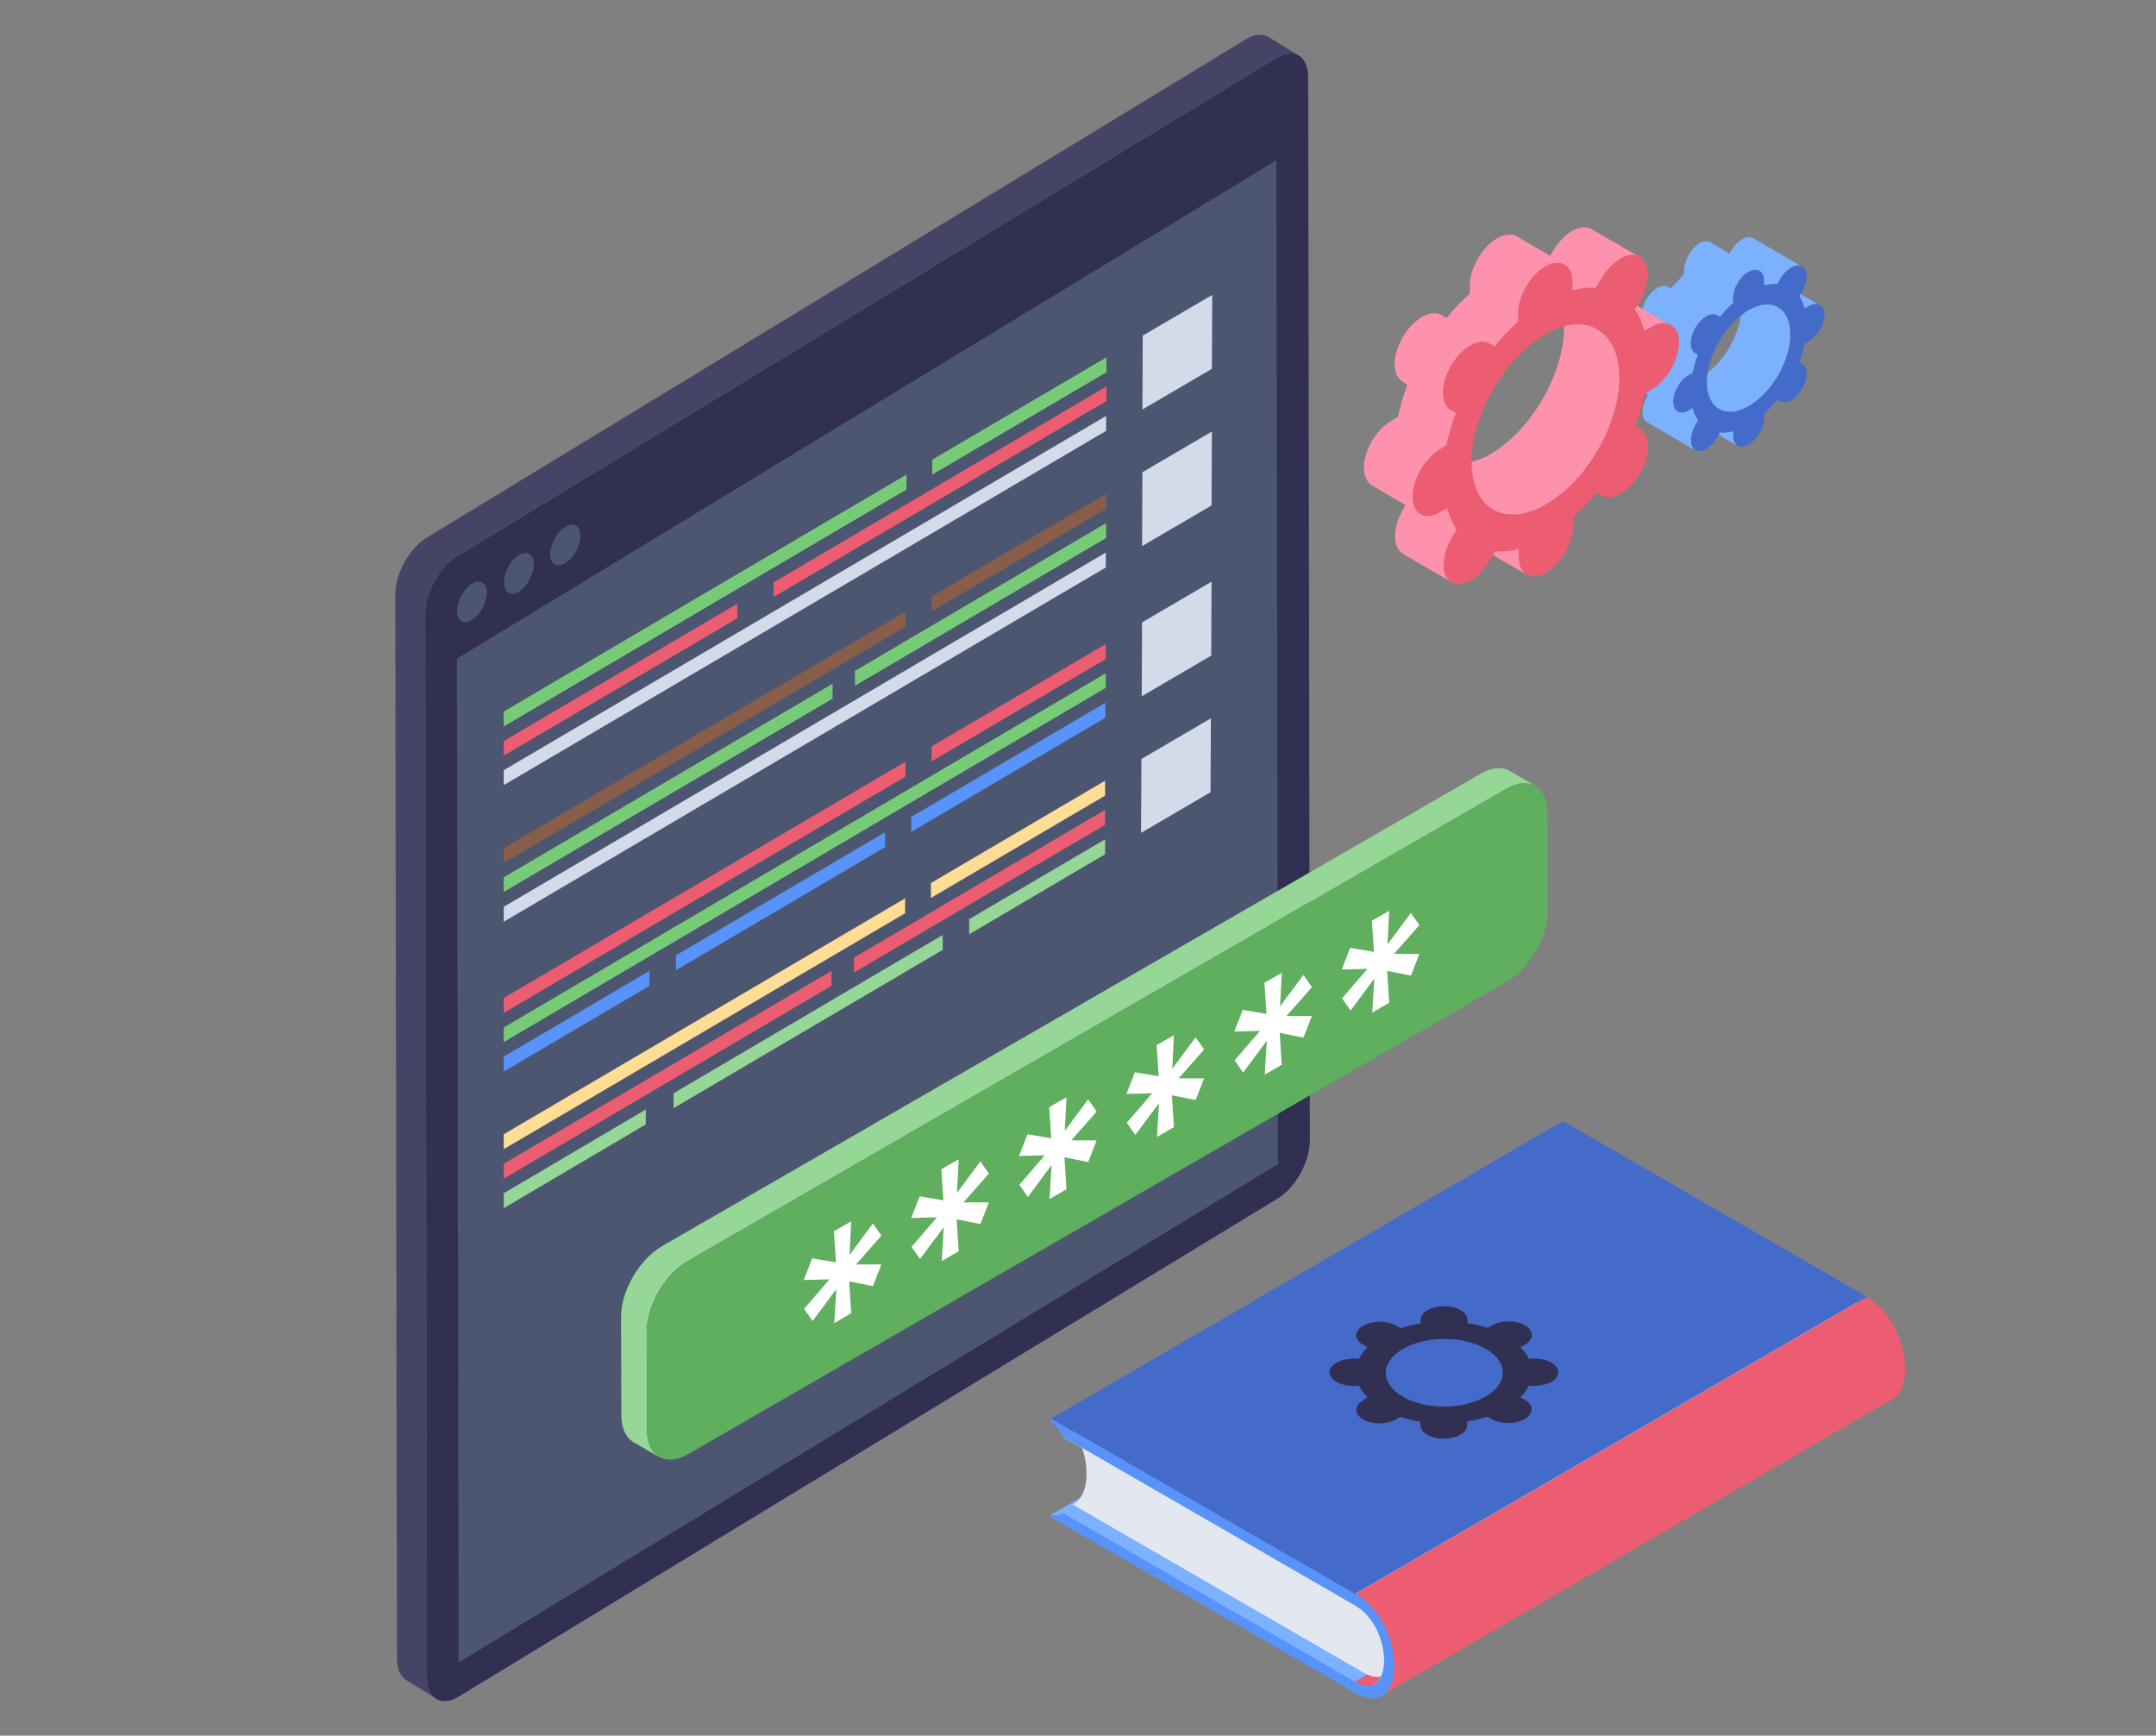 <?xml version="1.0" encoding="utf-8"?>
<!-- Generator: Adobe Illustrator 24.1.1, SVG Export Plug-In . SVG Version: 6.00 Build 0)  -->
<svg version="1.1" id="Layer_1" xmlns="http://www.w3.org/2000/svg" xmlns:xlink="http://www.w3.org/1999/xlink" x="0px" y="0px"
	 viewBox="0 0 636 512" style="enable-background:new 0 0 636 512;" xml:space="preserve">
<rect x="0" y="0" width="636" height="512" fill="#808080" stroke="none"/>
<style type="text/css">
	.st0{enable-background:new    ;}
	.st1{fill:#313052;}
	.st2{fill:#454466;}
	.st3{fill:#4C5671;}
	.st4{fill:#FFDD94;}
	.st5{fill:#ED5D71;}
	.st6{fill:#885E4B;}
	.st7{fill:#77CB77;}
	.st8{fill:#D3DBEA;}
	.st9{fill:#5793FB;}
	.st10{fill:#96D696;}
	.st11{fill:#5FAF5F;}
	.st12{fill:#FFFFFF;}
	.st13{fill:#7BB1FF;}
	.st14{fill:#456BCA;}
	.st15{fill:#FE91AB;}
	.st16{fill:#E3E7F0;}
</style>
<g>
	<g>
		<g>
			<g>
				<g>
					<g>
						<g>
							<g class="st0">
								<g>
									<g>
										<path class="st1" d="M134.8,164.1c-5.2,3.1-9.4,10.8-9.4,17.1l0.5,313.6c0,6.2,4.3,8.8,9.4,5.7l241.7-147
											c5.2-3.2,9.4-10.8,9.4-17.1l-0.5-313.6c0-6.3-4.2-8.9-9.4-5.7L134.8,164.1z"/>
									</g>
								</g>
								<g>
									<g>
										<path class="st2" d="M116.6,175.7l0.5,313.6c0,3.1,1.1,5.3,2.7,6.3l8.9,5.5c-1.7-1-2.7-3.2-2.7-6.3l-0.5-313.6
											c0-6.3,4.2-14,9.3-17.1l241.7-147c2.6-1.6,5-1.7,6.6-0.7l-8.9-5.5c-1.7-1-4-0.9-6.7,0.7l-241.6,147
											C120.7,161.7,116.5,169.4,116.6,175.7L116.6,175.7z"/>
									</g>
								</g>
							</g>
						</g>
					</g>
				</g>
				<g>
					<path class="st3" d="M376.5,47.3l0.5,296.1l-241.7,147l-0.5-296.1L376.5,47.3z"/>
					<g>
						<path class="st3" d="M166.8,155.4c2.4-1.5,4.4-0.3,4.4,2.7s-2,6.6-4.4,8c-2.4,1.5-4.5,0.3-4.5-2.6
							C162.3,160.5,164.3,156.9,166.8,155.4z"/>
						<path class="st3" d="M139.2,172.2c2.4-1.5,4.4-0.3,4.4,2.7s-2,6.6-4.4,8c-2.4,1.5-4.4,0.3-4.4-2.7
							C134.8,177.3,136.8,173.7,139.2,172.2z"/>
						<path class="st3" d="M153,163.8c2.5-1.5,4.5-0.3,4.5,2.6c0,3-2,6.6-4.4,8.1c-2.4,1.5-4.4,0.3-4.4-2.7
							C148.6,168.9,150.6,165.3,153,163.8z"/>
					</g>
				</g>
			</g>
			<g>
				<g>
					<path class="st4" d="M148.6,334.6L267,265v4.4L148.6,339V334.6z"/>
				</g>
				<g>
					<path class="st5" d="M251.9,286.9v-4.4l74.1-43.6v4.4L251.9,286.9z"/>
				</g>
				<g>
					<path class="st5" d="M148.6,343.3l96.7-56.9v4.4l-96.7,56.9V343.3z"/>
				</g>
				<g>
					<path class="st6" d="M274.9,180.3v-4.4l51.4-30.2v4.4L274.9,180.3z"/>
				</g>
				<g class="st0">
					<g>
						<path class="st7" d="M275,140v-4.4l51.4-30.2v4.4L275,140z"/>
					</g>
					<g>
						<path class="st7" d="M252.2,202.3v-4.4l74.1-43.6v4.4L252.2,202.3z"/>
					</g>
					<g>
						<path class="st5" d="M274.8,224.6v-4.4l51.4-30.2v4.4L274.8,224.6z"/>
					</g>
					<g>
						<path class="st8" d="M148.6,227.2l177.7-104.5v4.4L148.6,231.6V227.2z"/>
					</g>
					<g>
						<path class="st6" d="M148.6,250.2l118.6-69.8v4.4l-118.6,69.8V250.2z"/>
					</g>
					<g>
						<path class="st7" d="M148.6,258.8l97-57.1v4.4l-97,57V258.8z"/>
					</g>
					<g>
						<path class="st9" d="M268.8,241l57.3-33.7v4.4l-57.3,33.7V241z"/>
						<path class="st9" d="M261.1,245.5v4.4l-61.7,36.3v-4.4L261.1,245.5z"/>
						<path class="st9" d="M191.6,286.4v4.4l-43,25.3v-4.4L191.6,286.4z"/>
					</g>
					<g>
						<path class="st5" d="M148.6,294.4l118.5-69.7v4.4l-118.5,69.7V294.4z"/>
					</g>
					<g>
						<path class="st7" d="M148.6,303.1l177.6-104.5v4.3L148.6,307.4V303.1z"/>
					</g>
				</g>
				<g>
					<path class="st7" d="M148.6,209.9L267.4,140v4.4l-118.8,69.9V209.9z"/>
				</g>
				<g>
					<path class="st5" d="M228.2,171.8l98.2-57.8v4.3l-98.2,57.8V171.8z"/>
					<path class="st5" d="M217.5,178.1v4.3l-68.9,40.5v-4.3L217.5,178.1z"/>
				</g>
				<g>
					<path class="st8" d="M148.6,267.5L326.2,163v4.4L148.6,271.9V267.5z"/>
				</g>
				<g>
					<path class="st4" d="M274.6,264.9v-4.4l51.4-30.2v4.4L274.6,264.9z"/>
				</g>
				<g>
					<path class="st10" d="M285.8,271.2l40.2-23.6v4.4l-40.1,23.6v-4.4H285.8z"/>
					<path class="st10" d="M198.7,322.5l79.4-46.7v4.4l-79.4,46.7V322.5z"/>
					<path class="st10" d="M190.5,327.3v4.4l-41.9,24.7V352L190.5,327.3z"/>
				</g>
				<g>
					<path class="st8" d="M336.6,245.7l0.1-21.8l20.5-12l-0.1,21.8L336.6,245.7z"/>
				</g>
				<g>
					<path class="st8" d="M336.8,205.4l0.1-21.8l20.5-12l-0.1,21.8L336.8,205.4z"/>
				</g>
				<g>
					<path class="st8" d="M336.9,161.1l0.1-21.8l20.5-12l-0.1,21.8L336.9,161.1z"/>
				</g>
				<g>
					<path class="st8" d="M337,120.8l0.1-21.8l20.5-12l-0.1,21.8L337,120.8z"/>
				</g>
			</g>
		</g>
		<g>
			<g>
				<g>
					<path class="st10" d="M183.2,388.6l0.1,29c0,3.8,1.4,6.5,3.5,7.8l7.6,4.4c-2.1-1.3-3.5-4-3.5-7.8l-0.1-29
						c-0.1-7.7,5.4-17.2,12.1-21l241.4-139.3c3.3-2,6.4-2.1,8.6-0.9l-7.6-4.4c-2.2-1.3-5.2-1.1-8.6,0.9L195.3,367.6
						C188.6,371.5,183.1,380.9,183.2,388.6L183.2,388.6z"/>
				</g>
				<g>
					<path class="st11" d="M444.3,232.7c6.7-3.9,12.1-0.7,12.2,7l0.1,29c0,7.7-5.4,17-12.1,20.9L203.1,428.9
						c-6.7,3.9-12.2,0.8-12.2-6.9l-0.1-29c0-7.7,5.4-17.1,12.1-21L444.3,232.7z"/>
				</g>
			</g>
			<g>
				<g>
					<path class="st12" d="M404.7,271.6l0.6,9.2l-7-1.2l-2.5,6.4l7.6-0.2l-7.5,8.7l2.5,3.6l7-9.4l-0.6,10l5-2.9l-0.6-9.4l7,1.4
						l2.5-6.4h-7.5l7.5-8.5l-2.5-3.6l-6.9,9.3l0.5-9.9L404.7,271.6z"/>
				</g>
				<g>
					<path class="st12" d="M373,289.9l0.6,9.2l-7-1.2l-2.5,6.4l7.6-0.2l-7.5,8.7l2.5,3.6l7-9.4l-0.6,10l5-2.9l-0.6-9.4l7,1.4
						l2.5-6.4h-7.5l7.5-8.5l-2.5-3.6l-6.9,9.3l0.5-9.9L373,289.9z"/>
				</g>
				<g>
					<path class="st12" d="M341.2,308.3l0.6,9.2l-7-1.2l-2.5,6.4l7.6-0.2l-7.5,8.7l2.5,3.6l7-9.4l-0.6,10l5-2.9l-0.6-9.4l7,1.4
						l2.5-6.4h-7.5l7.5-8.5l-2.5-3.6l-6.9,9.3l0.5-9.9L341.2,308.3z"/>
				</g>
				<g>
					<path class="st12" d="M309.5,326.6l0.6,9.2l-7-1.2l-2.5,6.4l7.6-0.2l-7.5,8.7l2.5,3.6l7-9.4l-0.6,10l5-2.9l-0.6-9.4l7,1.4
						l2.5-6.4H316l7.5-8.5l-2.5-3.6l-6.9,9.3l0.5-9.9L309.5,326.6z"/>
				</g>
				<g>
					<path class="st12" d="M277.7,344.9l0.6,9.2l-7-1.2l-2.5,6.4l7.6-0.2l-7.5,8.7l2.5,3.6l7-9.4l-0.6,10l5-2.9l-0.6-9.4l7,1.4
						l2.5-6.4h-7.5l7.5-8.5l-2.5-3.6l-6.9,9.3l0.5-9.9L277.7,344.9z"/>
				</g>
				<g>
					<path class="st12" d="M246,363.2l0.6,9.2l-7-1.2l-2.5,6.4l7.6-0.2l-7.5,8.7l2.5,3.6l7-9.4l-0.6,10l5-2.9l-0.6-9.4l7,1.4
						l2.5-6.4h-7.5l7.5-8.5l-2.5-3.6l-6.9,9.3l0.5-9.9L246,363.2z"/>
				</g>
			</g>
		</g>
	</g>
	<g>
		<g>
			<g class="st0">
				<g>
					<path class="st13" d="M492.7,112.3l14.4,8.4c2.1,1.3,5.3,1.1,8.7-0.9c6.9-3.9,12.3-13.4,12.3-21.2c0-3.9-1.3-6.7-3.6-7.9
						l-14.3-8.4c2.2,1.3,3.6,4,3.6,7.9c0,7.9-5.4,17.3-12.3,21.3C498,113.4,495,113.6,492.7,112.3z"/>
				</g>
				<g>
					<path class="st13" d="M480.6,113.1l5.6,3.3l-0.4,0.7c-1.7,3.1-1.7,6.4,0,7.4l14.4,8.4c-1.7-1.1-1.7-4.4,0-7.4l0.5-0.9l12,7
						c-0.8-0.5-1.3-1.5-1.3-2.9v-1.3L493.8,117c0.5-2.5,2.3-5.2,4.3-6.3l1.2-0.7c0.3-1.8,0.9-3.6,1.6-5.4l-0.8-0.5
						c-1.8-1-1.8-4.3,0-7.4c0.9-1.5,2.1-2.7,3.2-3.4c1.2-0.7,2.4-0.8,3.2-0.3l0.9,0.5c0,0,0.1-0.1,0.1-0.2c1.2-1.4,2.4-2.7,3.7-3.9
						V88c0-2.5,1.5-5.5,3.6-7.2l5.6,3.3c0,0,0,0,0.1,0l11.8,6.9l1.2-0.7c1.2-0.7,2.4-0.8,3.3-0.3l-12.1-7l0.4-0.7
						c0.9-1.5,2-2.7,3.2-3.4s2.4-0.8,3.2-0.3l-14.4-8.4c-0.9-0.5-2.1-0.3-3.2,0.4c-1.2,0.7-2.3,1.8-3.2,3.3l-0.5,0.9l-5.6-3.3
						c-0.8-0.5-2-0.4-3.3,0.3c-2.4,1.4-4.5,5-4.5,7.8V81c-1.3,1.2-2.6,2.6-3.9,4.1l-0.9-0.5c-0.9-0.5-2.1-0.3-3.2,0.4
						c-1.2,0.7-2.3,1.8-3.2,3.4c-1.7,3-1.7,6.3,0,7.4l0.8,0.5c-0.7,1.8-1.2,3.6-1.6,5.4l-1.2,0.7c-2.5,1.4-4.5,5-4.5,7.8
						C479.2,111.6,479.8,112.6,480.6,113.1L480.6,113.1z"/>
				</g>
				<g>
					<path class="st14" d="M498.1,110.7c-2.5,1.4-4.5,5-4.5,7.8c0,2.9,2.1,4,4.5,2.6l1.2-0.7c0.4,1.4,0.9,2.6,1.6,3.6l-0.8,1.4
						c-1.7,3-1.7,6.4,0,7.4c0.9,0.5,2.1,0.3,3.2-0.3c1.2-0.7,2.3-1.9,3.2-3.4l0.9-1.5c1.2,0.1,2.5,0,3.9-0.4v1.4
						c0,2.9,2.1,4,4.5,2.6c2.5-1.5,4.6-5,4.6-7.8V122c1.4-1.2,2.7-2.6,3.9-4.1l0.9,0.5c0.9,0.5,2,0.4,3.2-0.3
						c1.2-0.7,2.3-1.9,3.2-3.4c1.8-3.1,1.8-6.4,0-7.4l-0.8-0.5c0.7-1.8,1.2-3.6,1.6-5.4l1.2-0.7c2.5-1.5,4.6-5,4.6-7.8
						c0-2.9-2.1-4-4.6-2.6l-1.2,0.7c-0.4-1.4-0.9-2.6-1.6-3.6l0.8-1.4c1.8-3.1,1.8-6.4,0-7.4c-0.9-0.5-2.1-0.3-3.2,0.4
						c-1.2,0.7-2.3,1.8-3.2,3.3l-0.9,1.5c-1.2-0.1-2.5,0-3.9,0.4v-1.4c0-2.9-2.1-4-4.6-2.6s-4.5,5-4.5,7.8v1.4
						c-1.4,1.2-2.7,2.6-3.9,4.1l-0.9-0.5c-0.9-0.5-2.1-0.3-3.2,0.4c-1.2,0.7-2.3,1.8-3.2,3.4c-1.7,3-1.7,6.4,0,7.4l0.8,0.5
						c-0.7,1.8-1.2,3.6-1.6,5.4L498.1,110.7z M515.9,119.8c-6.8,3.9-12.3,0.8-12.4-7c0-7.8,5.5-17.3,12.3-21.3
						c6.8-3.9,12.3-0.8,12.4,7C528.2,106.4,522.7,115.9,515.9,119.8"/>
				</g>
			</g>
		</g>
		<g>
			<path class="st15" d="M410.3,124.2l2.1-1.2c0.6-3.2,1.6-6.4,2.8-9.5l-1.4-0.9c-3.2-1.8-3.2-7.7,0-13.1c1.5-2.7,3.6-4.8,5.7-6
				s4.1-1.5,5.7-0.6l1.5,0.9c2.2-2.6,4.5-5.1,6.9-7.2v-2.4c0-5.1,3.6-11.3,8-13.9c2.3-1.3,4.3-1.4,5.8-0.6l9.9,5.8l0.8-1.4
				c1.6-2.7,3.6-4.8,5.7-6s4.1-1.4,5.7-0.5l14.3,8.3c-1.5-0.9-3.6-0.6-5.7,0.6c-2,1.2-4.1,3.3-5.7,6l-0.7,1.2L493,96.1
				c-1.5-0.9-3.5-0.7-5.8,0.6l-2.1,1.2l-20.8-12.1c-0.1,0-0.2,0-0.3,0l-9.9-5.8c-1.6,1.3-2.9,3-4,4.9l11.4,6.6c-0.3,0-0.7-0.1-1-0.1
				c-7.1,0-12.7,4.8-14.7,11.2c-0.1,0.1-0.1,0.2-0.2,0.3c-0.1,0.1-0.4,0.5-1,1.2c-1.7,2-3.5,3.9-5,6.1c-3.7,5.3-5.7,11.6-7.5,17.8
				c-1.7,5.7-1.9,12-0.2,17.3l-12.4-7.2c-1.2,1.9-2,4-2.4,6l4,2.4v-0.2l27.1,15.7v2.4c0,2.5,0.9,4.3,2.3,5.2l-21.3-12.4l-0.9,1.5
				c-3.1,5.4-3.1,11.3,0,13.1l-14.4-8.4c-3.2-1.8-3.2-7.7,0-13.1l0.7-1.3l-9.9-5.8c-1.4-0.9-2.3-2.6-2.4-5.2
				C402.3,133,405.9,126.8,410.3,124.2L410.3,124.2z"/>
			<g>
				<path class="st15" d="M431.9,136.8c0.1,2,0.5,4.1,1.1,5.9c0.5,1.3,2.7,3.7,2.8,4.9l4.7,2.8c4,2.3,9.5,1.9,15.6-1.5
					c0.8-0.5,1.6-1.2,2.5-1.8c2.3-1.5,4.3-3.2,6.1-5.3h0.1c7.7-8.3,13-20.2,13-30.5c-0.1-6.9-2.5-11.7-6.3-13.9l-3.8-2.3
					c-1.2,0.3-2.5,0.5-3.8,0.5c-0.8,0-1.6,0.1-2.5,0.2v0.6c0,13.8-9.7,30.6-21.8,37.6c-0.4,0.2-0.8,0.4-1.2,0.7
					C436.1,135.7,433.9,136.5,431.9,136.8z"/>
			</g>
			<g>
				<path class="st5" d="M424.7,132.6c-4.4,2.6-8,8.8-8,13.9c0,5.1,3.6,7.2,8.1,4.6l2.1-1.2c0.7,2.4,1.6,4.5,2.8,6.3l-1.5,2.5
					c-3.1,5.4-3.1,11.3,0,13.1c1.6,0.9,3.6,0.6,5.7-0.6c2.1-1.2,4.1-3.3,5.7-6l1.5-2.6c2.1,0.2,4.5,0,6.9-0.7v2.4
					c0,5.1,3.6,7.2,8.1,4.6c4.4-2.6,8-8.8,8-13.9v-2.4c2.4-2.2,4.7-4.6,6.9-7.3l1.5,0.9c1.6,0.9,3.6,0.6,5.7-0.6
					c2-1.2,4.1-3.3,5.6-6c3.2-5.4,3.2-11.3,0-13.1l-1.4-0.9c1.2-3.2,2.2-6.4,2.8-9.5l2.1-1.2c4.4-2.6,8-8.8,8-13.9s-3.6-7.2-8.1-4.6
					l-2.1,1.2c-0.7-2.4-1.6-4.5-2.8-6.3l1.4-2.5c3.2-5.4,3.2-11.3,0-13.1c-1.6-0.9-3.6-0.6-5.7,0.6c-2,1.2-4.1,3.3-5.7,6l-1.5,2.6
					c-2.1-0.2-4.5,0.1-6.9,0.7v-2.4c0-5.1-3.6-7.2-8.1-4.6c-4.4,2.6-8,8.8-8,13.9v2.4c-2.4,2.1-4.7,4.6-6.9,7.3l-1.5-0.9
					c-1.6-0.9-3.6-0.6-5.7,0.6s-4.1,3.3-5.7,6c-3.1,5.4-3.1,11.3,0,13.1l1.5,0.8c-1.2,3.2-2.2,6.4-2.8,9.5L424.7,132.6z M456,148.8
					c-12.1,7-21.8,1.4-21.9-12.5c0-13.9,9.6-30.6,21.7-37.6c12-7,21.8-1.4,21.9,12.5C477.8,125.1,468.1,141.9,456,148.8"/>
			</g>
		</g>
	</g>
	<g>
		<g>
			<g class="st0">
				<g>
					<path class="st13" d="M309.8,447h0.1c1.4,0.3,2.5,0,3.6-0.4l86,49.6l150.9-87.7l-86-49.7c-1.1,0.5-2.2,0.7-3.6,0.5
						c-0.1,0-0.1,0-0.1,0L309.8,447z"/>
				</g>
				<g>
					<path class="st5" d="M405.4,496.9l151-87.7c-1.4,0.8-3.3,0.7-5.8-0.7l-151,87.7C402,497.6,404,497.7,405.4,496.9L405.4,496.9z"
						/>
				</g>
				<g>
					<path class="st16" d="M405.4,496.9l151-87.7c1.9-1.1,2.8-3.9,2.8-7l-151,87.7C408.2,493,407.3,495.7,405.4,496.9z"/>
				</g>
				<g>
					<path class="st16" d="M399.6,473.6l151-87.7l-86-49.7l-151,87.7L399.6,473.6z"/>
				</g>
				<g>
					<path class="st16" d="M408.2,489.8l151-87.7c0-5.4-2.7-12.8-8.6-16.2l-151,87.7C405.5,477,408.2,484.4,408.2,489.8z"/>
				</g>
				<g>
					<path class="st16" d="M316.5,421.3c2.5,4.1,4.1,9,4,13.6c0,4.6-1.6,7.7-4.1,8.9l86,49.7c5.9,3.4,8.6-0.9,8.6-6.3
						s-2.7-12.8-8.6-16.2L316.5,421.3z"/>
				</g>
				<g>
					<path class="st5" d="M407.4,500.3l151-87.7c2.3-1.3,3.6-4.5,3.6-8.8c0-8-4.4-17.2-11.4-21.2l-151,87.7c7,4,11.4,13.2,11.4,21.2
						C411,495.9,409.7,499,407.4,500.3z"/>
				</g>
				<g>
					<path class="st9" d="M310.2,418.6c-0.2-0.1-0.4,0-0.4,0.2c0,0.1,0.1,0.4,0.3,0.5c1.4,1.3,2.5,2.9,3.6,4.6l86,49.7
						c5.9,3.4,8.6,10.8,8.6,16.2c0,5.4-2.7,9.7-8.6,6.3l-86-49.7c-1,0.5-2.2,0.7-3.5,0.5c-0.2,0-0.3,0.1-0.3,0.2
						c0,0.3,0.2,0.5,0.4,0.6l89.5,51.7c7,4,11.5,0.1,11.5-8c0-8-4.4-17.2-11.4-21.2L310.2,418.6z"/>
				</g>
			</g>
		</g>
		<g>
			<g>
				<path class="st14" d="M310,418.5c0,0,0.1,0,0.2,0.1l89.5,51.6l151-87.7l-89.5-51.7c-0.1,0-0.2-0.1-0.3,0L310,418.5z"/>
			</g>
		</g>
		<g>
			<path class="st1" d="M402.1,413.1c-2.7,1.6-2.7,4.1,0,5.6c2.7,1.6,7,1.6,9.7,0l1.3-0.7c1.9,0.6,3.9,1.1,5.9,1.4v1
				c0,2.2,3.1,4,6.9,4c2.8,0,6.9-1.3,6.9-4v-1.1c2-0.3,4.1-0.8,5.9-1.4l1.3,0.7c2.7,1.6,7.1,1.6,9.8,0c2.7-1.6,2.7-4.1,0-5.7
				l-1.3-0.7c1.1-1.1,1.9-2.2,2.5-3.4h1.8c2.8,0,6.9-1.2,6.9-4c0-2.2-3.1-4-6.9-4H451c-0.6-1.2-1.4-2.3-2.5-3.4l1.3-0.7
				c2.7-1.6,2.8-4.1,0.1-5.7c-2.7-1.6-7.1-1.6-9.8,0l-1.3,0.7c-1.9-0.6-3.9-1.1-5.9-1.4v-1c0-2.2-3.1-4-6.9-4c-2.8,0-6.9,1.2-6.9,4
				v1.1c-2.1,0.3-4.1,0.8-5.9,1.4l-1.3-0.7c-2.7-1.6-7.1-1.6-9.8,0c-2.7,1.6-2.7,4.1,0,5.6l1.3,0.7c-1.1,1.1-1.9,2.2-2.5,3.4h-1.8
				c-2.8,0-6.9,1.3-6.9,4c0,2.2,3.1,4,6.9,4h1.8c0.6,1.2,1.4,2.3,2.5,3.4L402.1,413.1z M438.2,412c-6.8,3.9-17.7,3.9-24.4,0
				c-6.7-3.9-6.7-10.2,0.1-14.1c6.8-3.9,17.7-3.9,24.4,0C445,401.8,445,408.1,438.2,412"/>
		</g>
	</g>
</g>
</svg>
